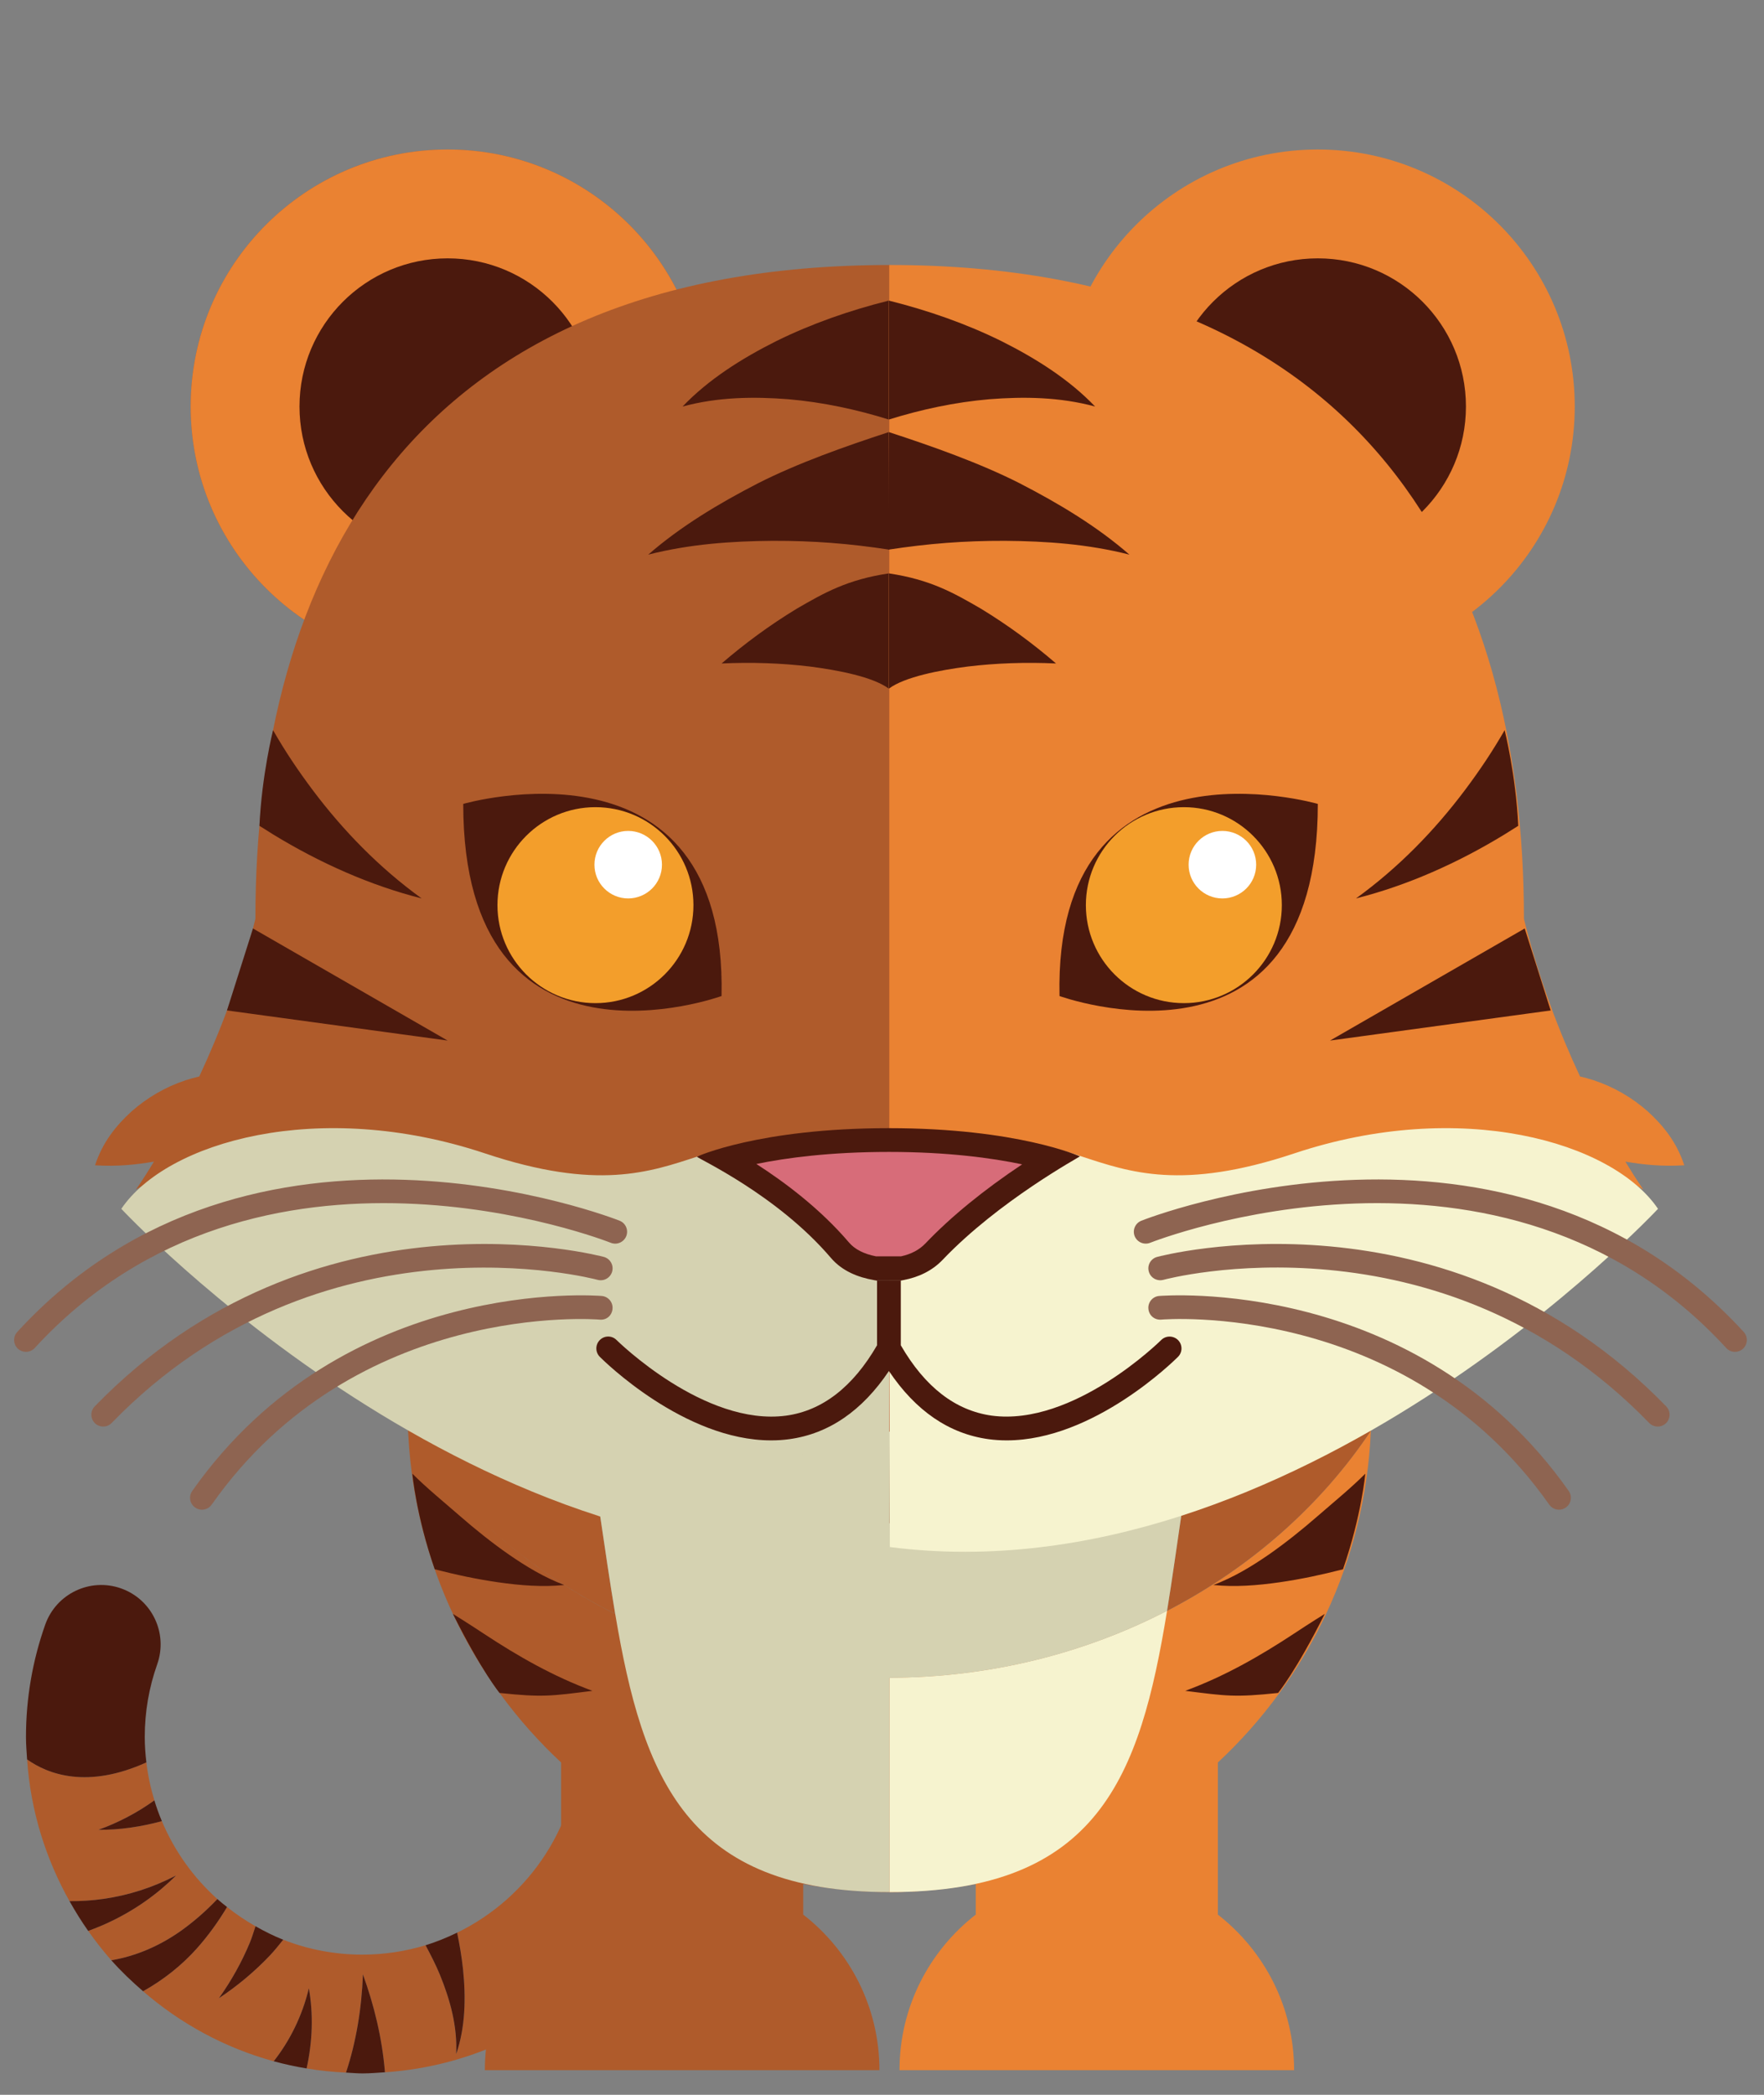 <svg xmlns="http://www.w3.org/2000/svg" width="160" height="190" viewBox="0 0 160 190">
  <rect x="0" y="0" width="160" height="190" fill="#808080" stroke="none"/>
  <g fill="none" fill-rule="evenodd" transform="translate(0 11)">
    <path fill="#AF5B2B" d="M17.6,6.4 C15.437,8.339 13.706,10.752 12.565,13.469 C10.646,12.952 8.715,12.667 6.818,12.683 C8.637,13.342 10.373,14.256 11.886,15.354 C11.547,16.462 11.298,17.613 11.16,18.797 C5.816,16.378 2.264,17.706 0.342,19.066 C0.653,14.419 2.026,10.066 4.187,6.213 C5.203,6.203 6.234,6.266 7.266,6.416 C9.504,6.733 11.739,7.438 13.846,8.538 C12.166,6.859 10.152,5.427 7.904,4.36 C7.25,4.042 6.571,3.768 5.883,3.512 C6.538,2.589 7.229,1.694 7.981,0.848 C10.158,1.211 12.333,2.126 14.291,3.515 C15.466,4.35 16.574,5.323 17.6,6.4" transform="matrix(1 0 0 -1 2.117 167.645)"/>
    <path fill="#AF5B2B" d="M51.2,32 C51.2,34.974 48.79,37.386 45.813,37.386 C42.84,37.386 40.427,34.974 40.427,32 C40.427,24.2 35.866,17.458 29.28,14.254 C29.509,13.157 29.699,12.046 29.816,10.936 C30.085,8.344 30.032,5.65 29.195,3.248 C29.317,5.778 28.638,8.179 27.726,10.426 C27.347,11.347 26.89,12.234 26.419,13.114 C24.606,12.565 22.68,12.262 20.69,12.262 C18.154,12.262 15.733,12.741 13.506,13.614 C13.102,13.12 12.712,12.622 12.278,12.166 C10.869,10.685 9.315,9.398 7.678,8.314 C8.821,9.914 9.758,11.61 10.483,13.355 C10.685,13.84 10.829,14.341 10.995,14.835 C10.091,15.352 9.224,15.934 8.413,16.579 C7.622,15.261 6.715,13.992 5.664,12.813 C4.318,11.307 2.661,9.984 0.797,8.941 C4.181,6.01 8.206,3.808 12.645,2.59 C14.104,4.442 15.24,6.715 15.834,9.211 C16.245,6.894 16.174,4.413 15.629,1.939 C16.797,1.741 17.992,1.619 19.202,1.563 C20.117,4.315 20.626,7.374 20.738,10.469 C21.746,7.675 22.475,4.728 22.734,1.59 C38.6,2.654 51.2,15.869 51.2,32" transform="matrix(1 0 0 -1 12.181 178.547)"/>
    <path fill="#4B190D" d="M11.2,1.6 C11.109,2.354 11.053,3.123 11.053,3.901 C11.053,6.166 11.434,8.387 12.184,10.502 C13.176,13.309 11.712,16.387 8.909,17.379 C6.106,18.376 3.027,16.906 2.03,14.106 C0.87,10.829 0.28,7.397 0.28,3.901 C0.28,3.214 0.338,2.547 0.382,1.869 C2.304,0.509 5.856,-0.819 11.2,1.6" transform="matrix(1 0 0 -1 2.076 150.449)"/>
    <path fill="#4B190D" d="M6.4,1.6 C6.141,2.216 5.915,2.84 5.722,3.485 C4.21,2.387 2.474,1.474 0.653,0.814 C2.552,0.798 4.483,1.083 6.4,1.6" transform="matrix(1 0 0 -1 8.28 155.777)"/>
    <path fill="#4B190D" d="M11.2,6.4 C9.093,5.301 6.858,4.595 4.619,4.278 C3.586,4.128 2.557,4.066 1.541,4.075 C2.062,3.149 2.622,2.243 3.235,1.374 C3.925,1.632 4.603,1.904 5.258,2.222 C7.504,3.29 9.518,4.722 11.2,6.4" transform="matrix(1 0 0 -1 4.764 165.508)"/>
    <path fill="#4B190D" d="M11.2,8 C10.904,8.235 10.606,8.469 10.323,8.722 C9.299,7.645 8.189,6.672 7.014,5.837 C5.056,4.448 2.882,3.533 0.704,3.17 C1.594,2.165 2.568,1.242 3.584,0.362 C5.448,1.405 7.106,2.728 8.451,4.234 C9.502,5.413 10.41,6.682 11.2,8" transform="matrix(1 0 0 -1 9.393 169.967)"/>
    <path fill="#4B190D" d="M0,0 C1.637,1.085 3.19,2.37 4.6,3.851 C5.034,4.307 5.426,4.806 5.829,5.301 C4.96,5.643 4.125,6.062 3.317,6.522 C3.15,6.027 3.006,5.526 2.805,5.04 C2.08,3.296 1.142,1.6 0,0" transform="matrix(1 0 0 -1 19.859 170.233)"/>
    <path fill="#4B190D" d="M3.2,8 C2.608,5.504 1.472,3.232 0.013,1.379 C0.987,1.112 1.982,0.898 2.995,0.728 C3.542,3.202 3.613,5.683 3.2,8" transform="matrix(1 0 0 -1 24.814 177.336)"/>
    <path fill="#4B190D" d="M0,1.6 C0.498,1.574 0.987,1.526 1.488,1.526 C2.176,1.526 2.85,1.586 3.533,1.629 C3.274,4.766 2.544,7.712 1.536,10.506 C1.424,7.413 0.915,4.354 0,1.6" transform="matrix(1 0 0 -1 31.383 178.584)"/>
    <path fill="#4B190D" d="M3.2,0 C4.035,2.402 4.09,5.096 3.821,7.688 C3.704,8.798 3.514,9.907 3.285,11.006 C2.366,10.563 1.414,10.17 0.424,9.866 C0.894,8.986 1.352,8.099 1.731,7.176 C2.643,4.931 3.322,2.53 3.2,0" transform="matrix(1 0 0 -1 38.176 175.299)"/>
    <path fill="#EA8232" d="M30.4,14.4 L30.4,28.198 C38.544,35.781 43.765,46.416 44.278,58.293 C35.341,44.906 19.162,35.926 0.614,35.883 L0.614,16.438 C3.291,16.438 5.896,16.712 8.44,17.173 L8.44,14.4 C4.235,11.13 1.523,6.029 1.523,0.293 L37.314,0.293 C37.314,6.029 34.6,11.13 30.4,14.4" transform="matrix(1 0 0 -1 80.064 177.055)"/>
    <path fill="#AF5B2B" fill-rule="nonzero" d="M3.2,56 C3.76,55.301 4.331,54.613 4.934,53.939 C4.331,54.613 3.76,55.301 3.2,56 M5.115,53.749 C5.749,53.051 6.402,52.363 7.082,51.699 C6.402,52.363 5.749,53.051 5.115,53.749 M1.021,61.101 C1.021,60.307 1.101,59.538 1.144,58.757 C1.718,57.918 2.32,57.099 2.952,56.298 C2.32,57.099 1.718,57.918 1.144,58.757 C1.771,47.058 6.96,36.589 15.002,29.099 L15.002,15.301 C10.802,12.032 8.085,6.93 8.085,1.194 L43.874,1.194 C43.874,6.93 41.166,12.032 36.962,15.301 L36.962,18.075 C39.504,17.614 42.107,17.341 44.784,17.341 L44.784,36.784 C44.739,36.784 44.693,36.774 44.648,36.774 C29.811,36.774 16.483,42.509 7.146,51.638 C10.829,48.043 15.136,44.974 19.907,42.576 C19.416,45.48 18.976,48.538 18.501,51.742 C21.939,50.696 25.597,49.704 29.48,48.795 C29.475,48.784 29.47,48.776 29.466,48.768 C32.392,47.309 35.434,45.662 38.595,43.81 C40.614,42.622 42.667,41.382 44.784,40.021 L44.784,59.099 L44.784,104.867 C20.613,104.867 1.021,85.269 1.021,61.101" transform="matrix(1 0 0 -1 35.893 177.956)"/>
    <path fill="#AF5B2B" d="M0,65.6 L0,19.832 L0.005,19.832 L0.005,0.754 C2.123,2.115 4.17,3.355 6.2,4.542 C9.355,6.395 12.397,8.042 15.323,9.501 C19.29,10.429 23.013,11.44 26.509,12.51 C26.051,9.405 25.637,6.418 25.179,3.592 C32.771,7.525 39.147,13.16 43.664,19.926 C43.694,20.566 43.765,21.19 43.765,21.834 C43.765,46.002 24.173,65.6 0,65.6" transform="matrix(1 0 0 -1 80.678 138.69)"/>
    <path fill="#D5D2B1" d="M27.2,33.6 L27.195,31.446 L27.195,33.6 C25.078,34.963 4.35,33.502 0.912,34.55 C1.387,31.346 1.827,28.288 2.318,25.384 C4.827,10.488 8.794,0.149 27.195,0.149 L27.195,19.592 C36.365,19.613 44.954,21.827 52.374,25.667 C52.834,28.493 53.246,31.48 53.704,34.586 C50.208,33.515 29.318,34.963 27.2,33.6" transform="matrix(1 0 0 -1 53.483 160.764)"/>
    <path fill="#F6F3CF" d="M25.6,25.6 C18.178,21.76 9.589,19.546 0.421,19.525 L0.421,0.082 C19.366,0.082 23.141,10.55 25.6,25.6" transform="matrix(1 0 0 -1 80.257 160.697)"/>
    <path fill="#AF5B2B" d="M48,24 C48,11.13 37.566,0.696 24.691,0.696 C11.821,0.696 1.386,11.13 1.386,24 C1.386,36.875 11.821,47.312 24.691,47.312 C37.566,47.312 48,36.875 48,24" transform="matrix(1 0 0 -1 15.91 49.872)"/>
    <path fill="#4B190D" d="M27.2,14.4 C27.2,6.981 21.184,0.966 13.762,0.966 C6.342,0.966 0.325,6.981 0.325,14.4 C0.325,21.826 6.342,27.84 13.762,27.84 C21.184,27.84 27.2,21.826 27.2,14.4" transform="matrix(1 0 0 -1 26.84 40.272)"/>
    <path fill="#EA8232" d="M48,24 C48,11.13 37.566,0.696 24.693,0.696 C11.821,0.696 1.386,11.13 1.386,24 C1.386,36.875 11.821,47.312 24.693,47.312 C37.566,47.312 48,36.875 48,24" transform="matrix(1 0 0 -1 94.834 49.872)"/>
    <path fill="#4B190D" d="M27.2,14.4 C27.2,6.981 21.182,0.966 13.762,0.966 C6.341,0.966 0.326,6.981 0.326,14.4 C0.326,21.826 6.341,27.84 13.762,27.84 C21.182,27.84 27.2,21.826 27.2,14.4" transform="matrix(1 0 0 -1 105.765 40.272)"/>
    <path fill="#EA8232" d="M48,24 C48,11.13 37.566,0.696 24.691,0.696 C11.821,0.696 1.386,11.13 1.386,24 C1.386,36.875 11.821,47.312 24.691,47.312 C37.566,47.312 48,36.875 48,24" transform="matrix(1 0 0 -1 15.91 49.872)"/>
    <path fill="#4B190D" d="M27.2,14.4 C27.2,6.981 21.184,0.966 13.762,0.966 C6.342,0.966 0.325,6.981 0.325,14.4 C0.325,21.826 6.342,27.84 13.762,27.84 C21.184,27.84 27.2,21.826 27.2,14.4" transform="matrix(1 0 0 -1 26.84 40.272)"/>
    <path fill="#AF5B2B" d="M16,41.6 C14.656,36.122 12.75,31.245 10.909,27.301 C10.49,27.202 10.074,27.093 9.669,26.958 C7.838,26.352 6.19,25.387 4.77,24.136 C3.368,22.861 2.133,21.333 1.456,19.246 C3.518,19.12 5.202,19.307 6.8,19.578 C5.814,17.955 5.168,17.042 5.168,17.042 C11.048,20.634 18.062,22.293 33.435,18.304 C49.11,14.238 62.882,7.299 65.6,1.576 C67.97,2.893 70.662,3.707 73.568,3.707 L73.568,33.562 L73.568,100.902 C29.872,100.902 16,72.506 16,41.6" transform="matrix(1 0 0 -1 7.165 113.938)"/>
    <path fill="#D5D2B1" d="M70.4,1.6 L70.485,35.285 C52.619,44.077 54.11,30.506 33.714,37.304 C18.645,42.328 4.854,38.378 0.725,32.277 C0.725,32.277 33.714,-3.102 70.4,1.6" transform="matrix(1 0 0 -1 10.278 130.917)"/>
    <path fill="#E96332" d="M1.6,1.6 L1.6,1.595 C1.624,1.595 1.64,1.598 1.656,1.598 C1.64,1.598 1.624,1.6 1.6,1.6" transform="matrix(1 0 0 -1 79.051 23.25)"/>
    <path fill="#07171B" d="M1.6,1.6 L1.598,1.6 C1.602,1.589 1.618,1.571 1.621,1.558 C1.618,1.571 1.602,1.589 1.6,1.6" transform="matrix(1 0 0 -1 71.167 122.538)"/>
    <path fill="#A84720" d="M1.6,1.6 C1.582,1.6 1.563,1.598 1.546,1.598 C1.563,1.598 1.582,1.595 1.6,1.595 L1.6,1.6 Z" transform="matrix(1 0 0 -1 79.162 23.25)"/>
    <path fill="#A84720" d="M1.6,1.6 L1.6,50.48 C1.582,50.48 1.563,50.483 1.546,50.483 C1.53,50.483 1.512,50.48 1.49,50.48 L1.49,1.594 C1.53,1.594 1.563,1.6 1.6,1.6" transform="matrix(1 0 0 -1 79.162 72.135)"/>
    <path fill="#A84720" d="M1.6,0 L1.656,0 L1.71,0 L1.71,29.861 L1.71,48.315 C1.674,48.315 1.64,48.309 1.6,48.309 L1.6,29.861 L1.6,0 Z" transform="matrix(1 0 0 -1 79.051 118.85)"/>
    <path fill="#EA8232" d="M73.6,19.2 C72.922,21.286 71.688,22.814 70.285,24.09 C68.867,25.341 67.216,26.304 65.387,26.91 C64.984,27.045 64.566,27.155 64.146,27.254 C62.304,31.198 60.403,36.075 59.058,41.554 C59.058,72.459 45.182,100.856 1.49,100.856 L1.49,33.514 L1.49,3.661 C4.394,3.661 7.086,2.845 9.461,1.53 C12.176,7.253 25.944,14.192 41.619,18.258 C56.995,22.245 64.01,20.586 69.886,16.995 C69.886,16.995 69.243,17.907 68.258,19.531 C69.856,19.261 71.539,19.074 73.6,19.2" transform="matrix(1 0 0 -1 79.167 113.89)"/>
    <path fill="#A84720" d="M1.6,1.6 L1.6,1.592 C1.624,1.592 1.64,1.597 1.656,1.6 L1.6,1.6 Z" transform="matrix(1 0 0 -1 79.051 120.45)"/>
    <path fill="#F6F3CF" d="M1.6,1.6 L1.517,35.285 C19.381,44.077 17.891,30.506 38.286,37.304 C53.354,42.328 67.147,38.378 71.275,32.277 C71.275,32.277 38.286,-3.102 1.6,1.6" transform="matrix(1 0 0 -1 79.11 130.917)"/>
    <path fill="#4B190D" d="M0,19.2 C0,19.2 23.966,26.147 23.429,1.774 C23.429,1.774 0,-6.736 0,19.2" transform="matrix(1 0 0 -1 42.017 81.114)"/>
    <path fill="#F39E2B" d="M19.2,9.6 C19.2,4.694 15.222,0.712 10.312,0.712 C5.405,0.712 1.424,4.694 1.424,9.6 C1.424,14.506 5.405,18.486 10.312,18.486 C15.222,18.486 19.2,14.506 19.2,9.6" transform="matrix(1 0 0 -1 43.697 80.696)"/>
    <path fill="#FFF" d="M6.4,3.2 C6.4,1.509 5.026,0.141 3.334,0.141 C1.646,0.141 0.275,1.509 0.275,3.2 C0.275,4.893 1.646,6.264 3.334,6.264 C5.026,6.264 6.4,4.893 6.4,3.2" transform="matrix(1 0 0 -1 53.642 70.628)"/>
    <path fill="#4B190D" d="M24,19.2 C24,19.2 0.032,26.147 0.571,1.774 C0.571,1.774 24,-6.736 24,19.2" transform="matrix(1 0 0 -1 95.53 81.114)"/>
    <path fill="#F39E2B" d="M0,9.6 C0,4.694 3.976,0.712 8.89,0.712 C13.795,0.712 17.774,4.694 17.774,9.6 C17.774,14.506 13.795,18.486 8.89,18.486 C3.976,18.486 0,14.506 0,9.6" transform="matrix(1 0 0 -1 98.492 80.696)"/>
    <path fill="#FFF" d="M0,3.2 C0,1.509 1.371,0.141 3.062,0.141 C4.755,0.141 6.128,1.509 6.128,3.2 C6.128,4.893 4.755,6.264 3.062,6.264 C1.371,6.264 0,4.893 0,3.2" transform="matrix(1 0 0 -1 107.81 70.628)"/>
    <path fill="#D76C79" d="M14.4,0 C13.144,0.234 12.045,0.789 11.323,1.635 C7.939,5.598 3.539,8.403 0.966,9.88 C3.518,10.611 8.4,11.629 15.766,11.629 C23.067,11.629 27.982,10.6 30.542,9.87 C26.213,7.192 22.547,4.323 19.866,1.51 C19.134,0.747 18.166,0.237 16.979,0 L14.4,0 Z" transform="matrix(1 0 0 -1 64.86 104.025)"/>
    <path fill="#4B190D" fill-rule="nonzero" d="M17.6,14.4 C5.786,14.4 0.142,11.808 0.181,11.808 C0.181,11.808 0.181,11.811 0.186,11.811 C0.322,11.616 7.47,8.342 12.336,2.635 C13.357,1.438 14.8,0.869 16.234,0.621 L18.915,0.621 C20.232,0.867 21.499,1.434 22.48,2.467 C27.563,7.803 34.861,11.77 34.926,11.842 C34.926,11.842 29.28,14.4 17.6,14.4 M17.6,12.245 C22.931,12.245 26.957,11.691 29.683,11.118 C26.194,8.794 23.211,6.357 20.92,3.954 C20.365,3.371 19.624,2.974 18.699,2.774 L16.427,2.774 C15.326,2.99 14.502,3.414 13.974,4.034 C11.342,7.118 8.128,9.51 5.576,11.152 C8.29,11.71 12.27,12.245 17.6,12.245" transform="matrix(1 0 0 -1 63.028 105.724)"/>
    <path fill="#4B190D" d="M25.6,9.6 C23.408,5.814 20.632,3.667 17.357,3.218 C9.938,2.221 2.059,9.995 1.978,10.07 C1.558,10.499 0.877,10.499 0.454,10.075 C0.035,9.653 0.035,8.974 0.453,8.552 C0.779,8.222 8.098,0.974 15.982,0.974 C16.538,0.974 17.086,1.006 17.642,1.083 C21.218,1.573 24.248,3.651 26.677,7.266 C29.101,3.651 32.131,1.573 35.71,1.083 C36.262,1.006 36.821,0.974 37.368,0.974 C45.256,0.974 52.566,8.222 52.899,8.552 C53.318,8.974 53.317,9.653 52.898,10.075 C52.472,10.491 51.79,10.496 51.368,10.07 C51.29,9.995 43.427,2.23 36.003,3.218 C32.717,3.677 29.952,5.798 27.754,9.6 L27.754,15.459 C27.834,15.474 27.91,15.498 27.992,15.512 L25.309,15.512 C25.405,15.496 25.501,15.464 25.6,15.453 L25.6,9.6 Z" transform="matrix(1 0 0 -1 53.951 120.616)"/>
    <polygon fill="#4B190D" points="3.2 11.2 20.856 1.034 .843 3.765" transform="matrix(1 0 0 -1 19.745 84.413)"/>
    <path fill="#4B190D" d="M1.6,16 C2.712,14.061 3.838,12.382 5.206,10.554 C7.947,6.91 11.203,3.546 15.077,0.741 C10.44,1.914 5.885,3.934 1.622,6.536 L0.365,7.326 C0.581,11.954 1.6,16 1.6,16" transform="matrix(1 0 0 -1 23.167 71.228)"/>
    <path fill="#4B190D" d="M0,1.6 C2.333,4.045 5.338,5.95 8.507,7.538 C11.701,9.112 15.139,10.315 18.696,11.205 L18.696,0.422 C15.802,1.326 12.728,1.992 9.598,2.261 C6.472,2.507 3.221,2.472 0,1.6" transform="matrix(1 0 0 -1 61.912 27.472)"/>
    <path fill="#4B190D" d="M0,0 C2.944,2.566 6.395,4.637 9.97,6.478 C13.565,8.304 17.896,9.834 21.813,11.112 L21.861,0.453 C18.262,1.003 15.011,1.264 11.28,1.253 C7.549,1.224 3.752,0.96 0,0" transform="matrix(1 0 0 -1 58.795 39.306)"/>
    <path fill="#4B190D" d="M0,3.2 C2.09,4.998 4.333,6.659 6.81,8.165 C9.33,9.626 11.402,10.803 15.157,11.37 L15.157,0.923 C13.726,1.986 10.55,2.597 8.027,2.92 C5.451,3.234 2.734,3.325 0,3.2" transform="matrix(1 0 0 -1 65.451 52.377)"/>
    <path fill="#4B190D" d="M0,11.2 C1.33,9.87 2.893,8.602 4.312,7.363 C5.736,6.123 7.21,4.939 8.765,3.858 C10.32,2.784 11.947,1.797 13.778,1.104 C11.826,0.902 9.787,1.062 7.795,1.347 C5.794,1.637 3.989,2.026 2.03,2.528 C0.339,7.395 0,11.2 0,11.2" transform="matrix(1 0 0 -1 37.403 133.863)"/>
    <path fill="#4B190D" d="M0,8 C0,8 1.331,7.181 2.854,6.171 C5.901,4.163 9.101,2.331 12.654,1.022 C8.89,0.544 8.122,0.421 4.232,0.829 C4.232,0.829 2.619,2.773 0,8" transform="matrix(1 0 0 -1 41.08 143.38)"/>
    <polygon fill="#4B190D" points="19.2 11.2 1.542 1.034 21.554 3.765" transform="matrix(1 0 0 -1 119.095 84.413)"/>
    <path fill="#4B190D" d="M14.4,16 C13.282,14.061 12.16,12.382 10.79,10.554 C8.051,6.91 4.794,3.546 0.918,0.741 C5.558,1.914 10.112,3.934 14.376,6.536 L15.635,7.326 C15.416,11.954 14.4,16 14.4,16" transform="matrix(1 0 0 -1 122.075 71.228)"/>
    <path fill="#4B190D" d="M19.2,1.6 C16.867,4.045 13.862,5.95 10.693,7.538 C7.499,9.112 4.061,10.315 0.504,11.205 L0.504,0.422 C3.397,1.326 6.47,1.992 9.602,2.261 C12.726,2.507 15.981,2.472 19.2,1.6" transform="matrix(1 0 0 -1 80.128 27.472)"/>
    <path fill="#4B190D" d="M22.4,0 C19.458,2.566 16.006,4.637 12.432,6.478 C8.834,8.304 4.507,9.834 0.589,11.112 L0.538,0.453 C4.138,1.003 7.389,1.264 11.122,1.253 C14.851,1.224 18.65,0.96 22.4,0" transform="matrix(1 0 0 -1 80.043 39.306)"/>
    <path fill="#4B190D" d="M16,3.2 C13.91,4.998 11.666,6.659 9.194,8.165 C6.674,9.626 4.602,10.803 0.846,11.37 L0.846,0.923 C2.278,1.986 5.451,2.597 7.976,2.92 C10.552,3.234 13.269,3.325 16,3.2" transform="matrix(1 0 0 -1 79.786 52.377)"/>
    <path fill="#4B190D" d="M14.4,11.2 C13.07,9.87 11.509,8.602 10.088,7.363 C8.662,6.123 7.19,4.939 5.64,3.858 C4.08,2.784 2.453,1.797 0.622,1.104 C2.576,0.902 4.613,1.062 6.606,1.347 C8.608,1.637 10.411,2.026 12.376,2.528 C14.062,7.395 14.4,11.2 14.4,11.2" transform="matrix(1 0 0 -1 109.436 133.863)"/>
    <path fill="#4B190D" d="M12.8,8 C12.8,8 11.47,7.181 9.949,6.171 C6.899,4.163 3.698,2.331 0.144,1.022 C3.912,0.544 4.677,0.421 8.566,0.829 C8.566,0.829 10.179,2.773 12.8,8" transform="matrix(1 0 0 -1 107.359 143.38)"/>
    <path fill="#8E6451" d="M1.6,0 C1.338,0 1.08,0.093 0.872,0.28 C0.435,0.685 0.405,1.366 0.808,1.805 C22.088,25.018 55.118,12.029 55.45,11.891 C56.002,11.669 56.267,11.042 56.045,10.488 C55.819,9.939 55.189,9.67 54.64,9.893 C54.322,10.021 22.653,22.446 2.395,0.35 C2.181,0.117 1.891,0 1.6,0" transform="matrix(1 0 0 -1 .756 111.613)"/>
    <path fill="#8E6451" d="M1.6,0 C1.326,0 1.058,0.101 0.846,0.302 C0.422,0.722 0.411,1.402 0.822,1.824 C20.752,22.373 46.749,15.454 47.013,15.384 C47.582,15.226 47.918,14.634 47.76,14.059 C47.598,13.486 47.014,13.15 46.434,13.307 C46.187,13.381 21.387,19.934 2.366,0.326 C2.16,0.109 1.877,0 1.6,0" transform="matrix(1 0 0 -1 7.765 118.388)"/>
    <path fill="#8E6451" d="M1.6,0 C1.386,0 1.168,0.064 0.981,0.2 C0.496,0.539 0.378,1.213 0.72,1.698 C14.526,21.318 37.646,19.402 37.87,19.386 C38.462,19.334 38.899,18.808 38.843,18.216 C38.789,17.622 38.304,17.176 37.674,17.24 C37.454,17.261 15.557,19.038 2.483,0.458 C2.274,0.162 1.941,0 1.6,0" transform="matrix(1 0 0 -1 16.715 125.93)"/>
    <path fill="#8E6451" d="M56,0 C55.709,0 55.419,0.117 55.208,0.35 C34.944,22.446 3.278,10.021 2.96,9.893 C2.406,9.675 1.781,9.939 1.555,10.488 C1.333,11.042 1.602,11.669 2.154,11.891 C2.482,12.029 35.514,25.018 56.795,1.805 C57.195,1.366 57.166,0.685 56.728,0.28 C56.522,0.093 56.259,0 56,0" transform="matrix(1 0 0 -1 101.365 111.613)"/>
    <path fill="#8E6451" d="M46.4,0 C46.12,0 45.837,0.109 45.627,0.326 C26.576,19.962 1.814,13.381 1.566,13.307 C0.984,13.155 0.397,13.486 0.24,14.059 C0.08,14.632 0.414,15.226 0.989,15.384 C1.243,15.454 27.242,22.378 47.174,1.824 C47.587,1.402 47.576,0.722 47.15,0.302 C46.941,0.101 46.67,0 46.4,0" transform="matrix(1 0 0 -1 103.959 118.388)"/>
    <path fill="#8E6451" d="M38.4,0 C38.061,0 37.728,0.162 37.515,0.458 C24.442,19.04 2.536,17.264 2.326,17.24 C1.707,17.192 1.21,17.622 1.157,18.216 C1.101,18.808 1.534,19.334 2.126,19.386 C2.358,19.402 25.474,21.318 39.283,1.698 C39.622,1.213 39.504,0.539 39.019,0.2 C38.832,0.064 38.614,0 38.4,0" transform="matrix(1 0 0 -1 103.006 125.93)"/>
  </g>
</svg>
